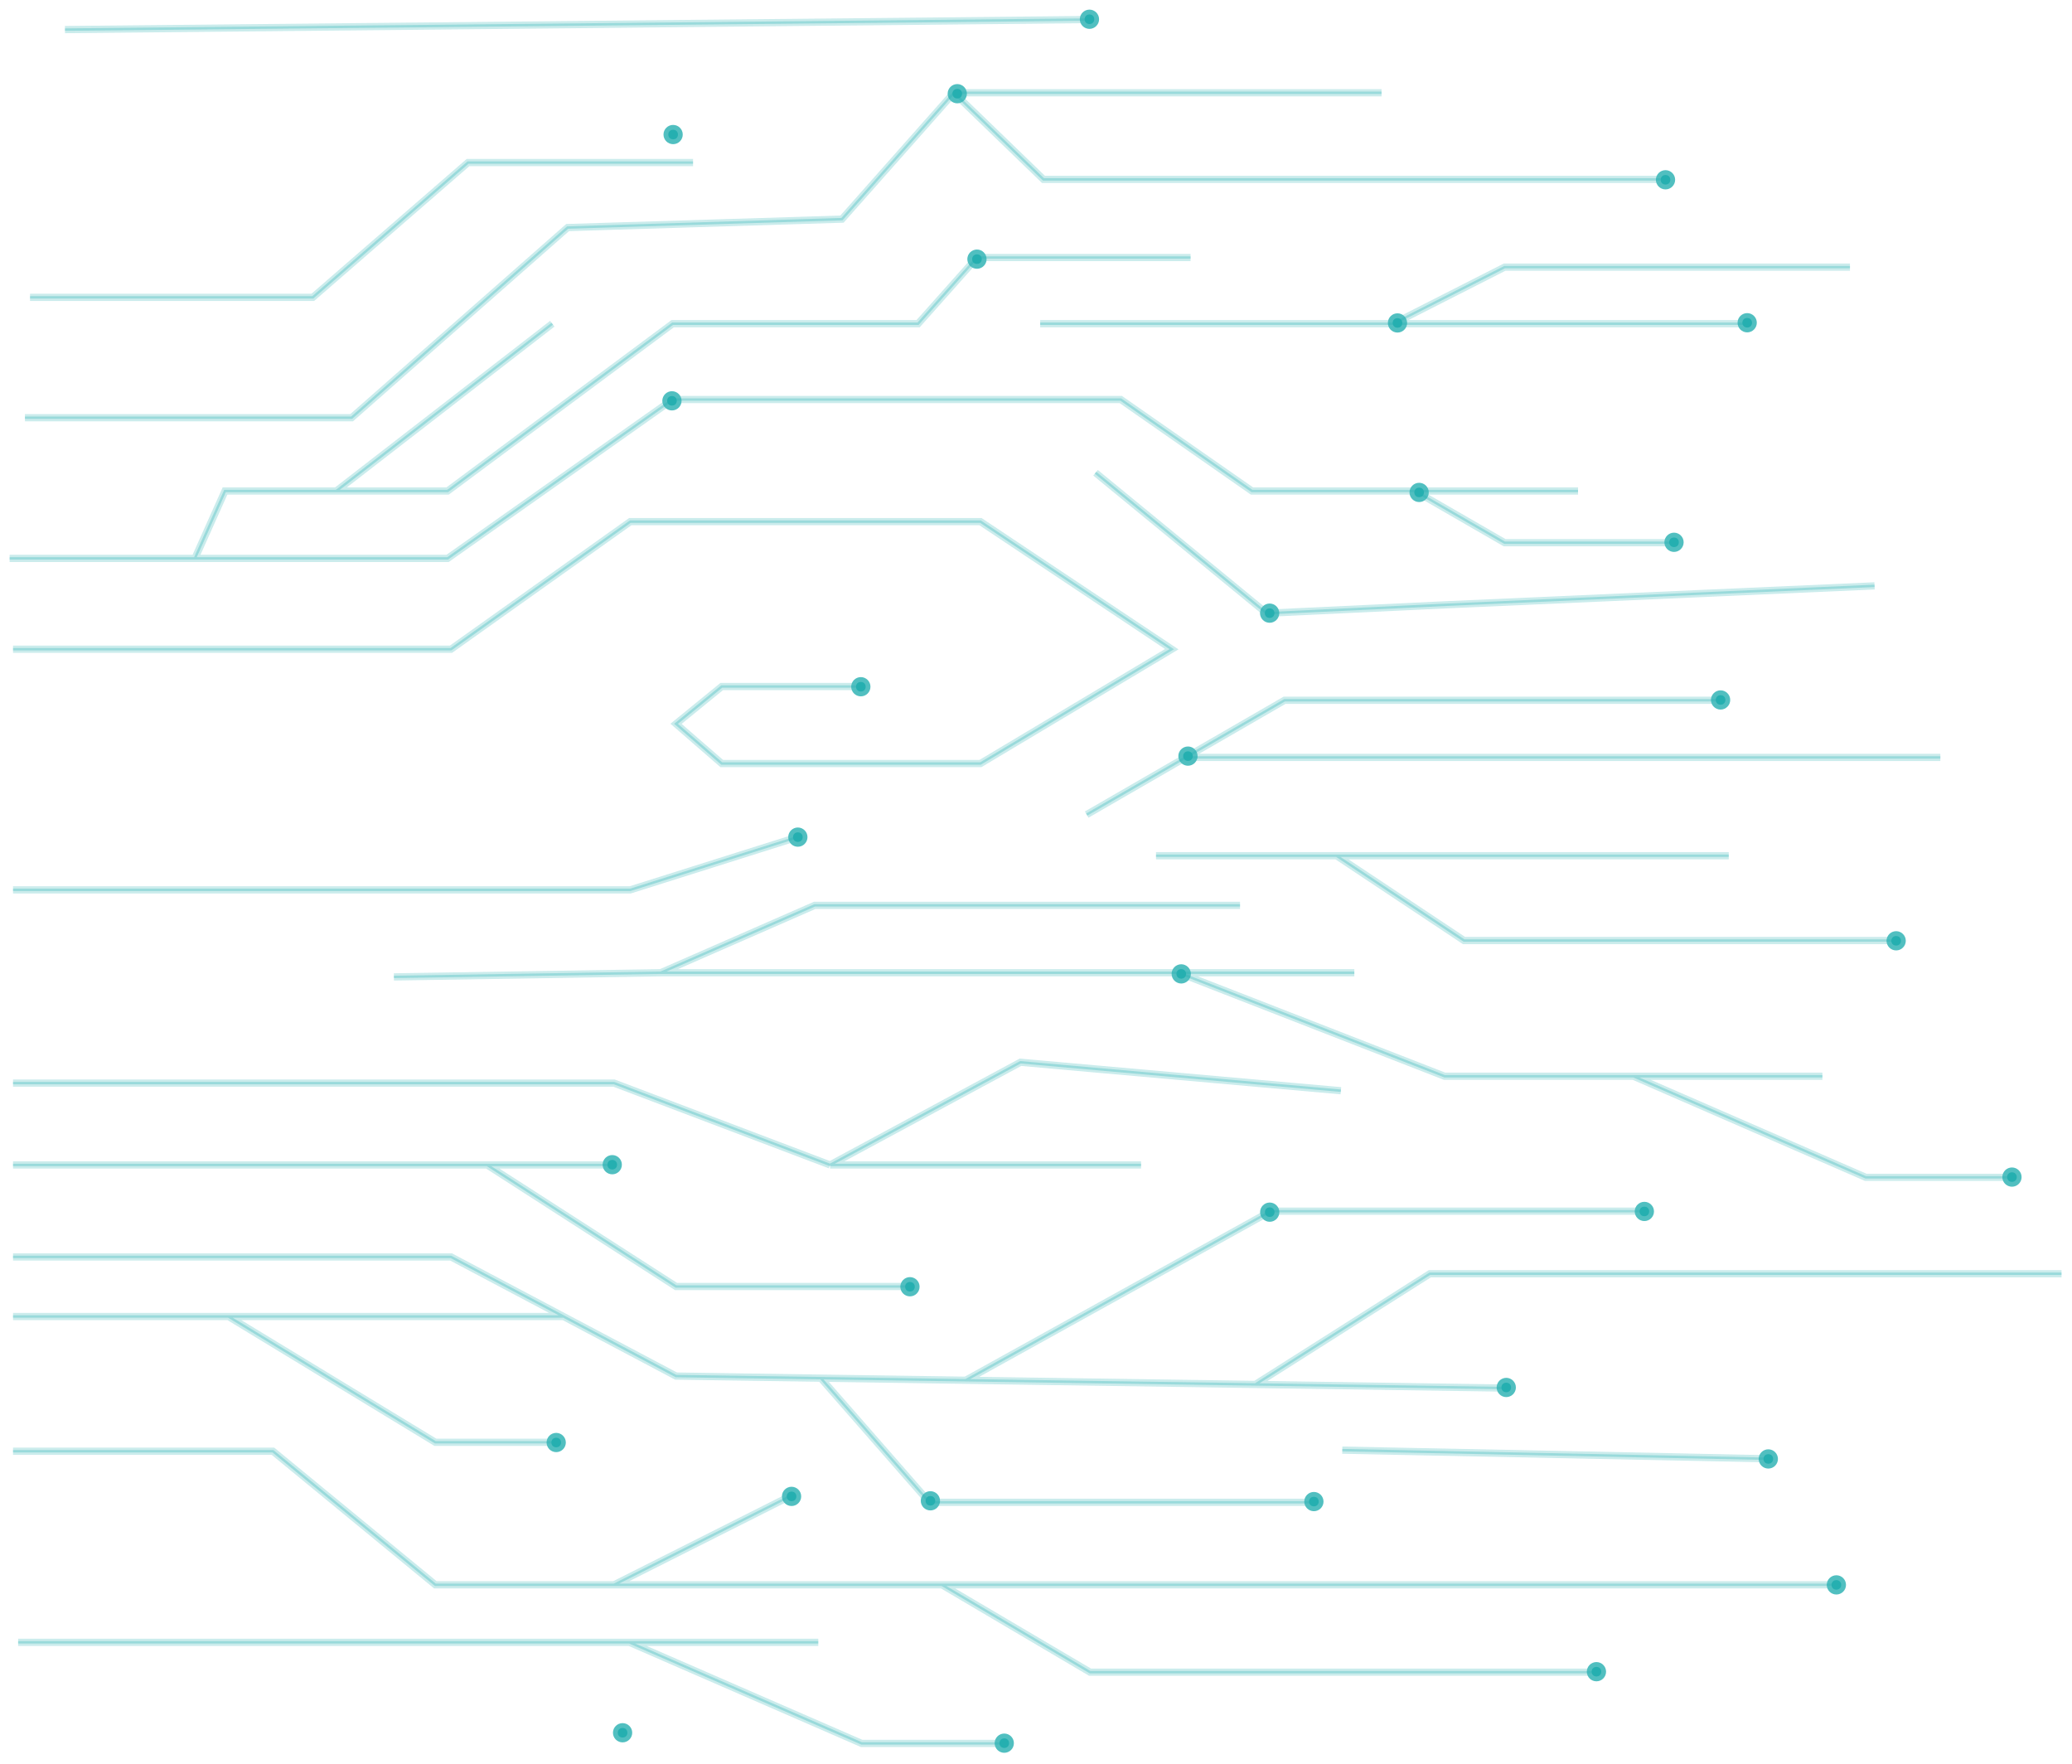 <svg width="861" height="733" viewBox="0 0 861 733" fill="none" xmlns="http://www.w3.org/2000/svg">
<g opacity="0.8" filter="url(#filter0_f_1334_1129)">
<path d="M357.914 285.221H299.914L280.914 300.721L299.914 317.221H407.414L486.914 269.721L407.414 216.721L261.914 216.721L187.414 269.721H5.414M81 231.993L93.5 203.993L139.75 203.993M81 231.993H4M81 231.993H112L186 231.993L279.5 165.993H343.5L465.737 165.993L520.237 203.993H554.112H587.987M139.75 203.993H186L279.5 134.493L381.5 134.493L406 106.993L494.737 106.993M139.75 203.993L229.5 134.493M10.364 173.544L146.114 173.544L235.864 94.544L349.864 91.044L396.364 38.544M396.364 38.544L574.1 38.544M396.364 38.544L433.6 74.53L690.1 74.53M655.737 203.993L587.987 203.993M725.737 134.493L578.987 134.493M432.237 134.493H578.987M578.987 134.493L625.237 110.98L768.737 110.98M587.987 203.993L625.237 225.48L695.737 225.48M713.796 290.934H533.796L492.677 314.684M451.559 338.434L492.677 314.684M163.683 405.874L274.55 404.142M562.787 404.142H489.787M274.55 404.142L338.55 376.142H515.287M274.55 404.142H489.787M330.693 347.999L261.914 369.707L5.414 369.707M492.677 314.684L806.296 314.684M489.787 404.142L600.287 447.142H678.787M757.287 447.142H678.787M480.369 355.52H555.37M718.37 355.52H555.37M555.37 355.52L608.37 390.763L787.37 390.763M678.787 447.142L775.287 489.142H835.287M5.414 449.992H255.151L344.914 483.992M344.914 483.992H474.151M344.914 483.992L424.03 441.336L557.19 453.161M5.414 483.992H202.414M255.151 483.992H202.414M5.414 522.208H187.414L234.164 546.958M626.651 576.708L521.651 575.189M521.651 575.189L594.151 529.208H856.651M521.651 575.189L401.282 573.448M234.164 546.958L280.914 571.708L341.098 572.578M234.164 546.958H94.914M5.414 546.958H94.914M401.282 573.448L528.032 503.207H685.151M401.282 573.448L341.098 572.578M202.414 483.992L280.914 534.492H376.914M94.914 546.958L180.914 599.221H230.914M341.098 572.578L386.201 624.15L547.938 624.15M5.414 602.937H113.414L180.914 658.437H255.151M763.651 658.437L391.414 658.437M255.151 658.437L328.651 621.437M255.151 658.437H391.414M391.414 658.437L452.938 694.724L663.938 694.724M557.774 602.478L734.987 606.081M261.535 682.33H183.036H7.536M261.535 682.33H340.035M261.535 682.33L358.035 724.33H418.035M452.707 8.115L26.989 12.295M287.985 67.535H194.485L129.985 123.535L12.485 123.535M455.229 196.409L526.336 254.786L601.37 251.252L778.961 243.405" stroke="#25AFB0" stroke-opacity="0.3" stroke-width="3"/>
<circle cx="378.124" cy="534.597" r="2.5" fill="#25AFB0" stroke="#25AFB0" stroke-width="3"/>
<circle cx="683.296" cy="503.312" r="2.5" fill="#25AFB0" stroke="#25AFB0" stroke-width="3"/>
<circle cx="836.053" cy="489.041" r="2.5" fill="#25AFB0" stroke="#25AFB0" stroke-width="3"/>
<circle cx="734.805" cy="606.141" r="2.5" fill="#25AFB0" stroke="#25AFB0" stroke-width="3"/>
<circle cx="763.088" cy="658.468" r="2.5" fill="#25AFB0" stroke="#25AFB0" stroke-width="3"/>
<circle cx="625.91" cy="576.443" r="2.5" fill="#25AFB0" stroke="#25AFB0" stroke-width="3"/>
<circle cx="545.972" cy="623.854" r="2.5" fill="#25AFB0" stroke="#25AFB0" stroke-width="3"/>
<circle cx="663.386" cy="694.53" r="2.5" fill="#25AFB0" stroke="#25AFB0" stroke-width="3"/>
<circle cx="417.313" cy="724.229" r="2.5" fill="#25AFB0" stroke="#25AFB0" stroke-width="3"/>
<circle cx="787.929" cy="390.869" r="2.5" fill="#25AFB0" stroke="#25AFB0" stroke-width="3"/>
<circle cx="714.971" cy="290.807" r="2.5" fill="#25AFB0" stroke="#25AFB0" stroke-width="3"/>
<circle cx="695.621" cy="225.304" r="2.5" fill="#25AFB0" stroke="#25AFB0" stroke-width="3"/>
<circle cx="527.587" cy="254.745" r="2.5" fill="#25AFB0" stroke="#25AFB0" stroke-width="3"/>
<circle cx="405.965" cy="107.667" r="2.5" fill="#25AFB0" stroke="#25AFB0" stroke-width="3"/>
<circle cx="493.646" cy="314.142" r="2.5" fill="#25AFB0" stroke="#25AFB0" stroke-width="3"/>
<circle cx="589.71" cy="204.585" r="2.5" fill="#25AFB0" stroke="#25AFB0" stroke-width="3"/>
<circle cx="279.22" cy="166.529" r="2.5" fill="#25AFB0" stroke="#25AFB0" stroke-width="3"/>
<circle cx="580.71" cy="134.171" r="2.5" fill="#25AFB0" stroke="#25AFB0" stroke-width="3"/>
<circle cx="397.781" cy="38.928" r="2.5" fill="#25AFB0" stroke="#25AFB0" stroke-width="3"/>
<circle cx="452.71" cy="8" r="2.5" fill="#25AFB0" stroke="#25AFB0" stroke-width="3"/>
<circle cx="279.71" cy="55.899" r="2.5" fill="#25AFB0" stroke="#25AFB0" stroke-width="3"/>
<circle cx="692.085" cy="74.691" r="2.5" fill="#25AFB0" stroke="#25AFB0" stroke-width="3"/>
<circle cx="726.026" cy="134.088" r="2.5" fill="#25AFB0" stroke="#25AFB0" stroke-width="3"/>
<circle cx="331.539" cy="347.798" r="2.5" fill="#25AFB0" stroke="#25AFB0" stroke-width="3"/>
<circle cx="386.618" cy="623.535" r="2.5" fill="#25AFB0" stroke="#25AFB0" stroke-width="3"/>
<circle cx="527.622" cy="503.611" r="2.5" fill="#25AFB0" stroke="#25AFB0" stroke-width="3"/>
<circle cx="490.853" cy="404.616" r="2.5" fill="#25AFB0" stroke="#25AFB0" stroke-width="3"/>
<circle cx="258.71" cy="719.899" r="2.5" fill="#25AFB0" stroke="#25AFB0" stroke-width="3"/>
<circle cx="231.125" cy="599.313" r="2.5" fill="#25AFB0" stroke="#25AFB0" stroke-width="3"/>
<circle cx="328.925" cy="621.698" r="2.5" fill="#25AFB0" stroke="#25AFB0" stroke-width="3"/>
<circle cx="254.417" cy="483.89" r="2.5" fill="#25AFB0" stroke="#25AFB0" stroke-width="3"/>
<circle cx="357.71" cy="285.313" r="2.5" fill="#25AFB0" stroke="#25AFB0" stroke-width="3"/>
</g>
<path d="M357.914 285.221H299.914L280.914 300.721L299.914 317.221H407.414L486.914 269.721L407.414 216.721L261.914 216.721L187.414 269.721H5.414M81 231.993L93.5 203.993L139.75 203.993M81 231.993H4M81 231.993H112L186 231.993L279.5 165.993H343.5L465.737 165.993L520.237 203.993H554.112H587.987M139.75 203.993H186L279.5 134.493L381.5 134.493L406 106.993L494.737 106.993M139.75 203.993L229.5 134.493M10.364 173.544L146.114 173.544L235.864 94.544L349.864 91.044L396.364 38.544M396.364 38.544L574.1 38.544M396.364 38.544L433.6 74.53L690.1 74.53M655.737 203.993L587.987 203.993M725.737 134.493L578.987 134.493M432.237 134.493H578.987M578.987 134.493L625.237 110.98L768.737 110.98M587.987 203.993L625.237 225.48L695.737 225.48M713.796 290.934H533.796L492.677 314.684M451.559 338.434L492.677 314.684M163.683 405.874L274.55 404.142M562.787 404.142H489.787M274.55 404.142L338.55 376.142H515.287M274.55 404.142H489.787M330.693 347.999L261.914 369.707L5.414 369.707M492.677 314.684L806.296 314.684M489.787 404.142L600.287 447.142H678.787M757.287 447.142H678.787M480.369 355.52H555.37M718.37 355.52H555.37M555.37 355.52L608.37 390.763L787.37 390.763M678.787 447.142L775.287 489.142H835.287M5.414 449.992H255.151L344.914 483.992M344.914 483.992H474.151M344.914 483.992L424.03 441.336L557.19 453.161M5.414 483.992H202.414M255.151 483.992H202.414M5.414 522.208H187.414L234.164 546.958M626.651 576.708L521.651 575.189M521.651 575.189L594.151 529.208H856.651M521.651 575.189L401.282 573.448M234.164 546.958L280.914 571.708L341.098 572.578M234.164 546.958H94.914M5.414 546.958H94.914M401.282 573.448L528.032 503.207H685.151M401.282 573.448L341.098 572.578M202.414 483.992L280.914 534.492H376.914M94.914 546.958L180.914 599.221H230.914M341.098 572.578L386.201 624.15L547.938 624.15M5.414 602.937H113.414L180.914 658.437H255.151M763.651 658.437L391.414 658.437M255.151 658.437L328.651 621.437M255.151 658.437H391.414M391.414 658.437L452.938 694.724L663.938 694.724M557.774 602.478L734.987 606.081M261.535 682.33H183.036H7.536M261.535 682.33H340.035M261.535 682.33L358.035 724.33H418.035M452.707 8.115L26.989 12.295M287.985 67.535H194.485L129.985 123.535L12.485 123.535M455.229 196.409L526.336 254.786L601.37 251.252L778.961 243.405" stroke="#25AFB0" stroke-opacity="0.3"/>
<circle cx="378.124" cy="534.597" r="1.5" fill="#25AFB0" stroke="#25AFB0"/>
<circle cx="683.296" cy="503.312" r="1.5" fill="#25AFB0" stroke="#25AFB0"/>
<circle cx="836.053" cy="489.041" r="1.5" fill="#25AFB0" stroke="#25AFB0"/>
<circle cx="734.805" cy="606.141" r="1.5" fill="#25AFB0" stroke="#25AFB0"/>
<circle cx="763.088" cy="658.468" r="1.5" fill="#25AFB0" stroke="#25AFB0"/>
<circle cx="625.91" cy="576.443" r="1.5" fill="#25AFB0" stroke="#25AFB0"/>
<circle cx="545.972" cy="623.854" r="1.5" fill="#25AFB0" stroke="#25AFB0"/>
<circle cx="663.386" cy="694.53" r="1.5" fill="#25AFB0" stroke="#25AFB0"/>
<circle cx="417.313" cy="724.229" r="1.5" fill="#25AFB0" stroke="#25AFB0"/>
<circle cx="787.929" cy="390.869" r="1.5" fill="#25AFB0" stroke="#25AFB0"/>
<circle cx="714.971" cy="290.807" r="1.5" fill="#25AFB0" stroke="#25AFB0"/>
<circle cx="695.621" cy="225.304" r="1.5" fill="#25AFB0" stroke="#25AFB0"/>
<circle cx="527.587" cy="254.745" r="1.5" fill="#25AFB0" stroke="#25AFB0"/>
<circle cx="405.965" cy="107.667" r="1.5" fill="#25AFB0" stroke="#25AFB0"/>
<circle cx="493.646" cy="314.142" r="1.5" fill="#25AFB0" stroke="#25AFB0"/>
<circle cx="589.71" cy="204.585" r="1.5" fill="#25AFB0" stroke="#25AFB0"/>
<circle cx="279.22" cy="166.529" r="1.5" fill="#25AFB0" stroke="#25AFB0"/>
<circle cx="580.71" cy="134.171" r="1.5" fill="#25AFB0" stroke="#25AFB0"/>
<circle cx="397.781" cy="38.928" r="1.5" fill="#25AFB0" stroke="#25AFB0"/>
<circle cx="452.71" cy="8" r="1.5" fill="#25AFB0" stroke="#25AFB0"/>
<circle cx="279.71" cy="55.899" r="1.5" fill="#25AFB0" stroke="#25AFB0"/>
<circle cx="692.085" cy="74.691" r="1.5" fill="#25AFB0" stroke="#25AFB0"/>
<circle cx="726.026" cy="134.088" r="1.5" fill="#25AFB0" stroke="#25AFB0"/>
<circle cx="331.539" cy="347.798" r="1.5" fill="#25AFB0" stroke="#25AFB0"/>
<circle cx="386.618" cy="623.535" r="1.5" fill="#25AFB0" stroke="#25AFB0"/>
<circle cx="527.622" cy="503.611" r="1.5" fill="#25AFB0" stroke="#25AFB0"/>
<circle cx="490.853" cy="404.616" r="1.5" fill="#25AFB0" stroke="#25AFB0"/>
<circle cx="258.71" cy="719.899" r="1.5" fill="#25AFB0" stroke="#25AFB0"/>
<circle cx="231.125" cy="599.313" r="1.5" fill="#25AFB0" stroke="#25AFB0"/>
<circle cx="328.925" cy="621.698" r="1.5" fill="#25AFB0" stroke="#25AFB0"/>
<circle cx="254.417" cy="483.89" r="1.5" fill="#25AFB0" stroke="#25AFB0"/>
<circle cx="357.71" cy="285.313" r="1.5" fill="#25AFB0" stroke="#25AFB0"/>
<defs>
<filter id="filter0_f_1334_1129" x="0" y="0" width="860.651" height="732.229" filterUnits="userSpaceOnUse" color-interpolation-filters="sRGB">
<feFlood flood-opacity="0" result="BackgroundImageFix"/>
<feBlend mode="normal" in="SourceGraphic" in2="BackgroundImageFix" result="shape"/>
<feGaussianBlur stdDeviation="2" result="effect1_foregroundBlur_1334_1129"/>
</filter>
</defs>
</svg>
